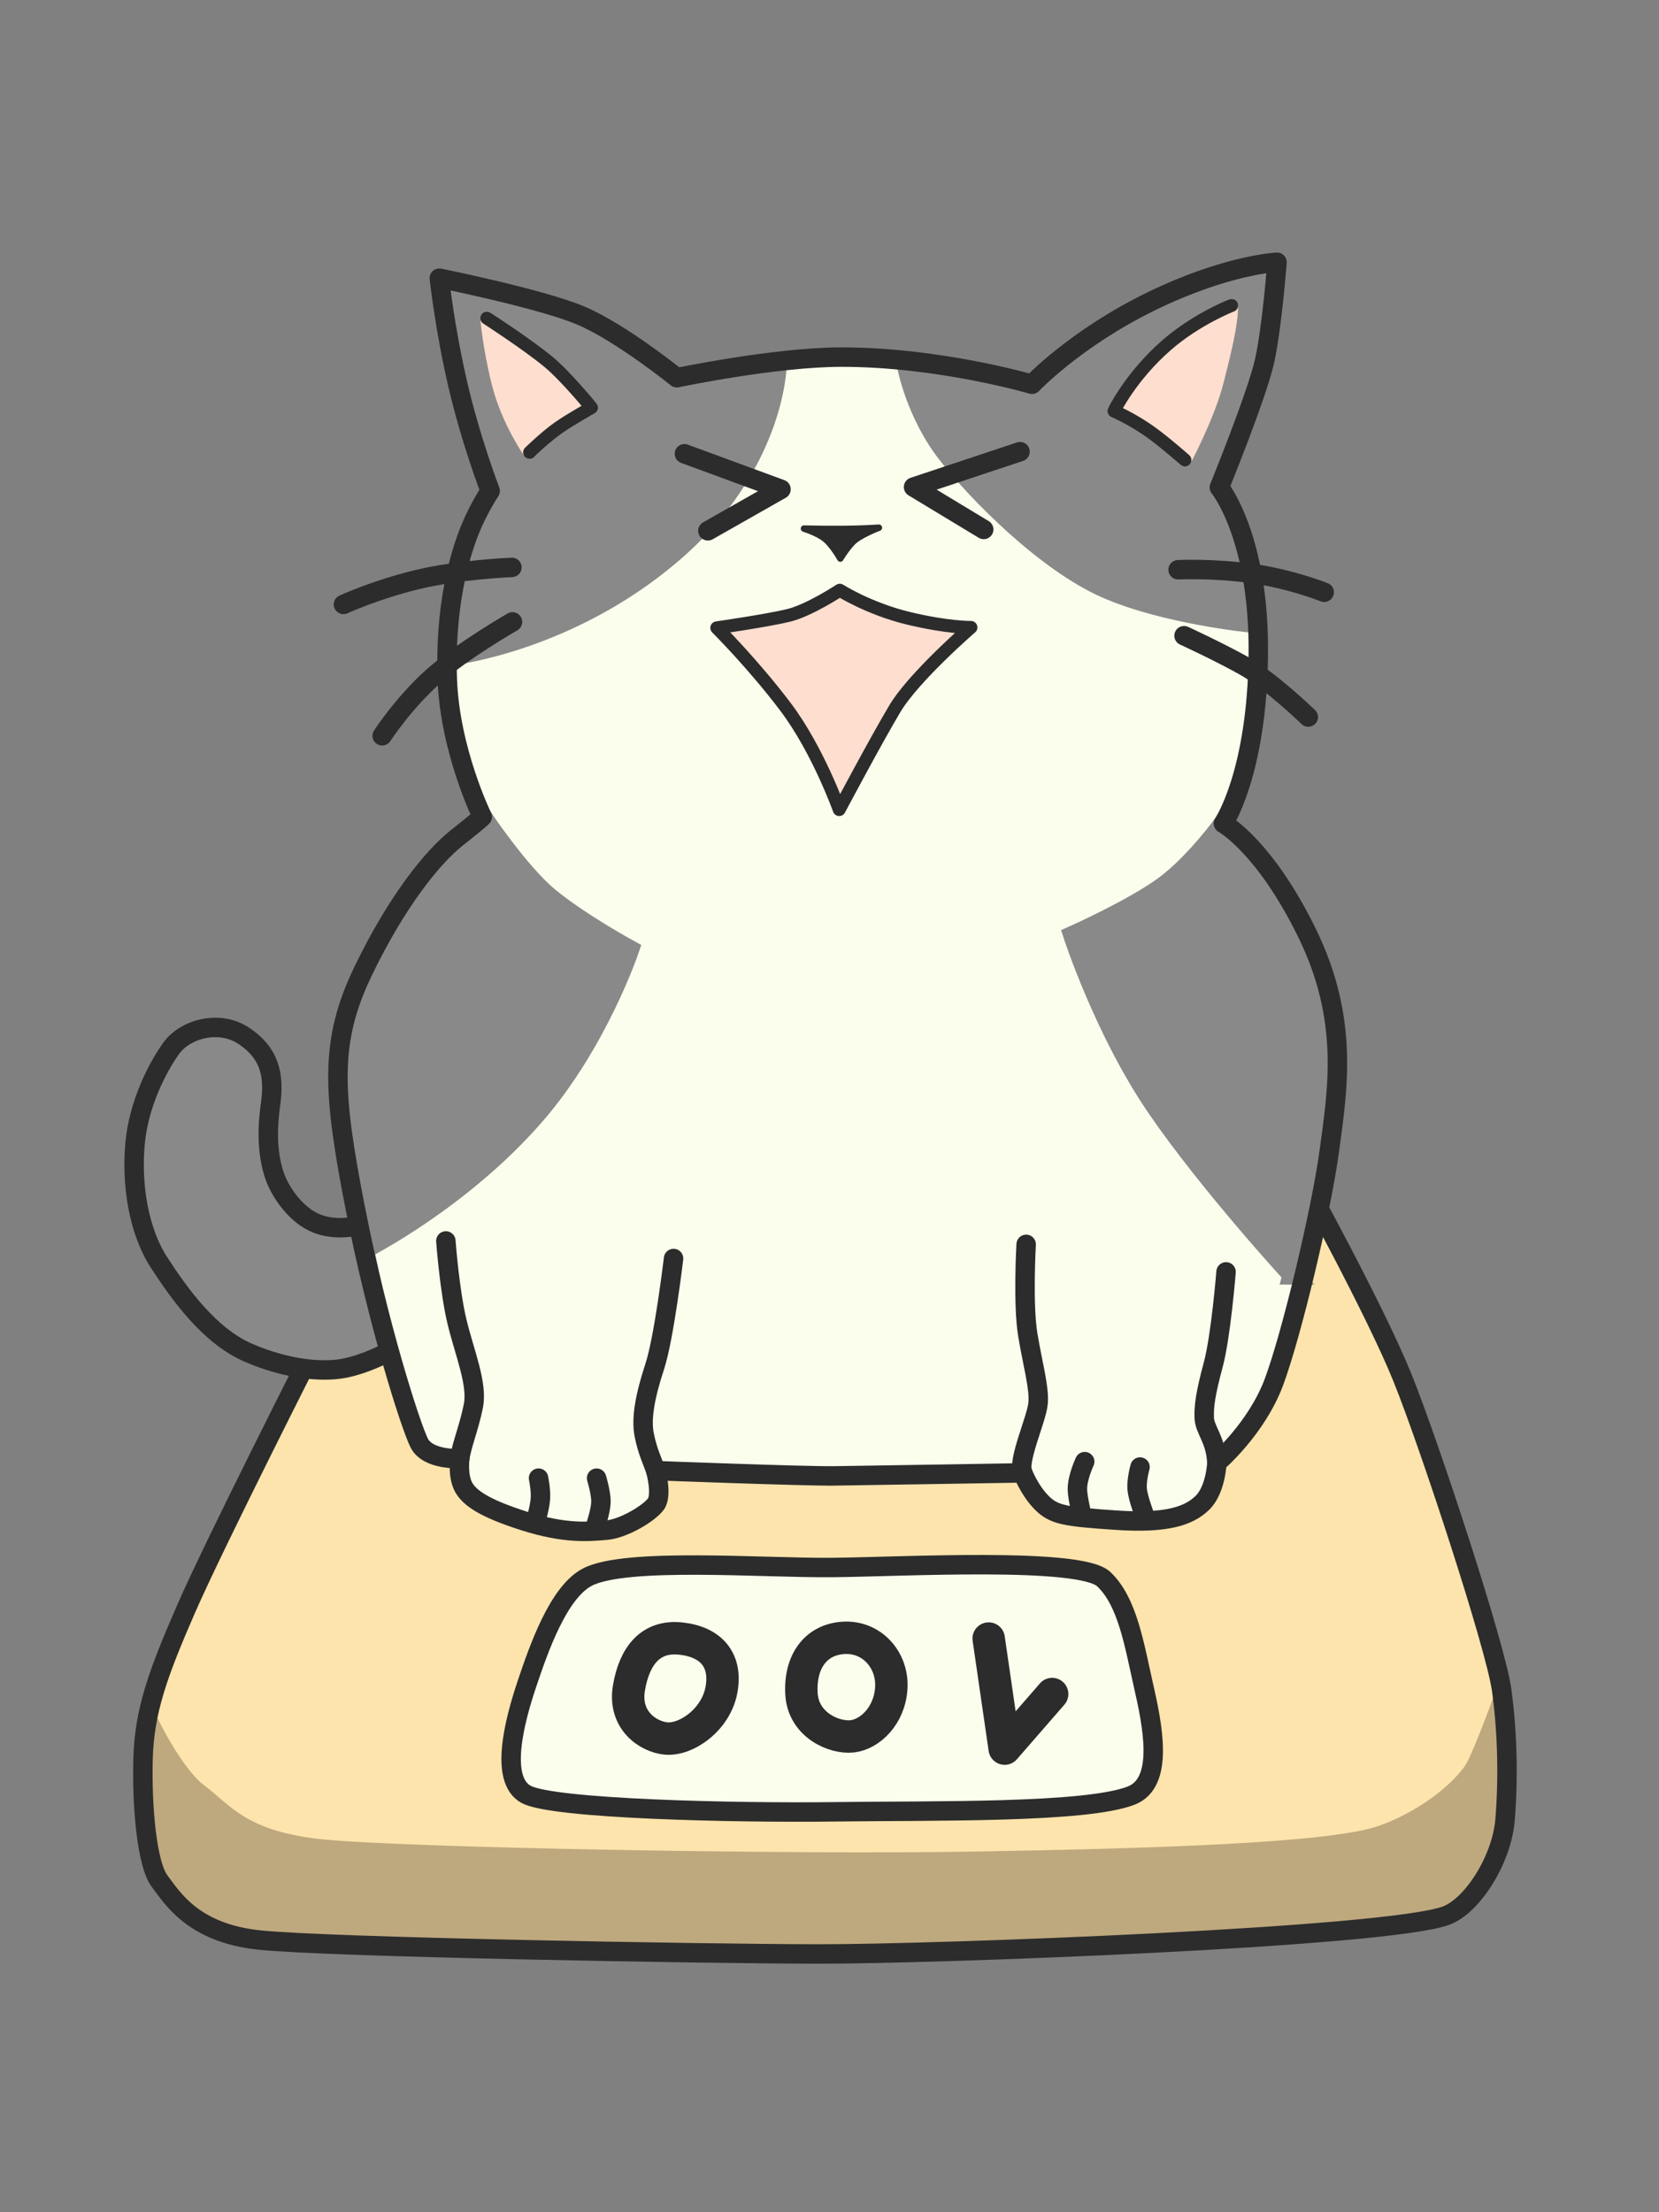<?xml version="1.0" encoding="UTF-8" standalone="no"?>
<!-- Created with Inkscape (http://www.inkscape.org/) -->

<svg
   version="1.1"
   id="svg55"
   width="1280"
   height="1706.667"
   viewBox="0 0 1280 1706.667"
   sodipodi:docname="icon_inkscape.svg"
   inkscape:version="1.1.2 (0a00cf5339, 2022-02-04)"
   xmlns:inkscape="http://www.inkscape.org/namespaces/inkscape"
   xmlns:sodipodi="http://sodipodi.sourceforge.net/DTD/sodipodi-0.dtd"
   xmlns="http://www.w3.org/2000/svg"
   xmlns:svg="http://www.w3.org/2000/svg">
  <rect x="0" y="0" width="1280" height="1706.667" fill="#808080" stroke="none"/>
  <defs
     id="defs59" />
  <sodipodi:namedview
     id="namedview57"
     pagecolor="#ffffff"
     bordercolor="#666666"
     borderopacity="1.0"
     inkscape:pageshadow="2"
     inkscape:pageopacity="0.0"
     inkscape:pagecheckerboard="0"
     showgrid="false"
     inkscape:zoom="0.47158032"
     inkscape:cx="383.81584"
     inkscape:cy="902.28531"
     inkscape:window-width="1920"
     inkscape:window-height="1019"
     inkscape:window-x="0"
     inkscape:window-y="30"
     inkscape:window-maximized="1"
     inkscape:current-layer="layer3" />
  <g
     inkscape:groupmode="layer"
     id="layer3"
     inkscape:label="scales"
     style="opacity:1">
    <path
       style="fill:#fde4ac;fill-opacity:1;stroke:none;stroke-width:15;stroke-linecap:butt;stroke-linejoin:miter;stroke-miterlimit:4;stroke-dasharray:none;stroke-opacity:1"
       d="m 243.01,1038.155 c 0,0 -77.233,152.224 -99.275,202.724 -22.042,50.5 -32.427,79.29 -33.372,116.407 -0.945,37.117 3.039,81.126 12.793,93.971 9.754,12.845 25.638,39.841 76.366,45.365 50.729,5.524 340.54,10.673 431.605,10.82 91.064,0.148 438.95,-12.78 484.539,-29.56 20.431,-7.52 43.072,-43.349 45.56,-73.953 2.488,-30.604 2.044,-66.588 -2.656,-100.341 -4.7,-33.753 -55.696,-189.203 -76.493,-240.69 -20.798,-51.487 -75.37,-150.632 -75.37,-150.632 z"
       id="path236088"
       sodipodi:nodetypes="cssssssssscc" />
    <path
       style="fill:#bea87e;fill-opacity:1;stroke:#bea87e;stroke-width:15;stroke-linecap:round;stroke-linejoin:round;stroke-miterlimit:4;stroke-dasharray:none;stroke-opacity:1"
       d="m 114.675,1328.532 c 0,0 19.446,40.861 38.586,55.009 19.14,14.148 32.38,35.663 91.224,42.542 58.845,6.879 366.442,12.247 505.849,9.884 139.406,-2.362 276.739,-6.536 315.391,-20.106 38.652,-13.57 66.169,-39.722 73.047,-53.209 6.878,-13.487 20.056,-49.501 20.056,-49.501 l 1.372,61.657 -10.125,60.9 -27.78,37.246 -66.658,14.049 -139.468,10.119 -222.06,6.474 -197.775,-0.42 -190.368,-3.301 -128.918,-10.181 -38.556,-23.483 -19.706,-33.899 -7.011,-74.81 z"
       id="path247356"
       sodipodi:nodetypes="cssssscccccccccccccc" />
    <path
       style="fill:none;stroke:#2c2c2c;stroke-width:15;stroke-linecap:butt;stroke-linejoin:miter;stroke-miterlimit:4;stroke-dasharray:none;stroke-opacity:1"
       d="m 243.01,1038.155 c 0,0 -77.233,152.224 -99.275,202.724 -22.042,50.5 -32.427,79.29 -33.372,116.407 -0.945,37.117 3.039,81.126 12.793,93.971 9.754,12.845 25.638,39.841 76.366,45.365 50.729,5.524 340.54,10.673 431.605,10.82 91.064,0.148 438.95,-12.78 484.539,-29.56 20.431,-7.52 43.072,-43.349 45.56,-73.953 2.488,-30.604 2.044,-66.588 -2.656,-100.341 -4.7,-33.753 -55.696,-189.203 -76.493,-240.69 -20.798,-51.487 -75.37,-150.632 -75.37,-150.632 z"
       id="path205536"
       sodipodi:nodetypes="cssssssssscc" />
    <path
       style="fill:#fbfeed;fill-opacity:1;stroke:#2c2c2c;stroke-width:15;stroke-linecap:butt;stroke-linejoin:miter;stroke-miterlimit:4;stroke-dasharray:none;stroke-opacity:1"
       d="m 644.242,1397.754 c 77.113,-1.002 193.678,1.115 228.617,-12.536 25.658,-10.025 16.36,-54.364 9.315,-85.344 -7.045,-30.98 -12.223,-64.414 -30.637,-81.662 -18.414,-17.248 -156.844,-9.348 -210.365,-8.917 -53.52,0.431 -158.935,-7.985 -188.166,7.501 -22.364,11.848 -37.461,55.446 -46.563,82.607 -9.944,29.672 -21.024,73.571 -0.593,84.866 20.431,11.296 161.279,14.487 238.393,13.485 z"
       id="path211073"
       sodipodi:nodetypes="zsssssszz" />
    <path
       style="fill:none;stroke:#2c2c2c;stroke-width:25;stroke-linecap:round;stroke-linejoin:round;stroke-miterlimit:4;stroke-dasharray:none;stroke-opacity:1"
       d="m 762.814,1264.087 12.345,84.931 36.623,-42.116"
       id="path218030"
       sodipodi:nodetypes="ccc" />
    <path
       style="fill:none;stroke:#2c2c2c;stroke-width:25;stroke-linecap:round;stroke-linejoin:round;stroke-miterlimit:4;stroke-dasharray:none;stroke-opacity:1"
       d="m 650.84,1263.567 c 21.939,-1.319 38.068,17.179 36.845,38.584 -1.223,21.404 -16.416,35.814 -30.125,37.382 -13.709,1.567 -37.774,-8.598 -39.184,-32.797 -1.41,-24.198 10.524,-41.85 32.463,-43.169 z"
       id="path218301"
       sodipodi:nodetypes="zzszz" />
    <path
       style="fill:none;stroke:#2c2c2c;stroke-width:25;stroke-linecap:round;stroke-linejoin:round;stroke-miterlimit:4;stroke-dasharray:none;stroke-opacity:1"
       d="m 525.098,1264.089 c 23.005,2.409 35.776,16.101 31.56,39.447 -4.216,23.345 -27.416,39.188 -42.882,37.651 -13.73,-1.365 -32.75,-14.03 -28.513,-39.013 4.237,-24.984 16.83,-40.492 39.835,-38.084 z"
       id="path218301-7"
       sodipodi:nodetypes="zzszz" />
  </g>
  <g
     inkscape:groupmode="layer"
     id="layer1"
     inkscape:label="cat"
     style="display:inline;opacity:1">
    <path
       style="display:inline;fill:#fbfeed;fill-opacity:1;stroke:none;stroke-width:1;stroke-linecap:butt;stroke-linejoin:round;stroke-miterlimit:4;stroke-dasharray:none;stroke-opacity:1"
       d="m 338.96,214.594 c 0,0 77.883,15.723 108.834,28.706 30.951,12.983 74.405,48.111 74.405,48.111 0,0 75.571,-15.925 127.186,-15.917 75.877,0.011 146.851,20.964 146.851,20.964 0,0 33.621,-35.555 91.966,-63.987 58.344,-28.432 97.071,-30.15 97.071,-30.15 0,0 -3.763,49.718 -9.557,76.005 -5.794,26.287 -34.927,97.701 -34.927,97.701 0,0 31.052,37.698 30.049,129.358 -1.003,91.66 -26.914,129.865 -26.914,129.865 0,0 31.639,17.397 64.446,84.38 32.807,66.983 23.627,120.745 17.375,167.489 -6.252,46.744 -29.391,143.206 -42.91,179.274 -13.518,36.068 -43.944,62.067 -43.944,62.067 0,0 -0.779,20.748 -11.155,30.899 -10.376,10.151 -27.355,16.083 -66.838,13.402 -39.483,-2.681 -47.904,-4.014 -57.349,-13.656 -9.444,-9.642 -14.435,-22.815 -14.435,-22.815 0,0 -122.417,2.025 -145.458,2.327 -23.041,0.302 -137.756,-4.065 -137.756,-4.065 0,0 5.284,18.905 0.081,25.886 -5.203,6.981 -24.71,18.994 -38.376,20.09 -13.666,1.095 -31.614,2.859 -62.753,-7.013 -31.139,-9.872 -42.728,-17.901 -47.282,-26.457 -4.554,-8.556 -2.821,-21.834 -2.821,-21.834 0,0 -24.639,1.499 -31.365,-12.082 -6.727,-13.582 -31.788,-91.603 -49.326,-181.379 -17.538,-89.776 -19.919,-128.418 6.019,-182.379 25.938,-53.96 53.759,-88.265 72.119,-102.796 18.36,-14.531 19.907,-16.396 19.907,-16.396 0,0 -25.042,-51.131 -26.999,-106.214 -1.957,-55.083 8.883,-94.518 18.076,-116.791 6.392,-15.485 15.021,-28.472 15.021,-28.472 0,0 -14.816,-38.371 -24.971,-82.006 -10.155,-43.635 -14.271,-82.115 -14.271,-82.115 z"
       id="path180194"
       sodipodi:nodetypes="cscscscscscssscssscscsssscsssscsscscc" />
    <path
       style="display:inline;fill:#898989;fill-opacity:1;stroke:#2c2c2c;stroke-width:15;stroke-linecap:round;stroke-linejoin:round;stroke-miterlimit:4;stroke-dasharray:none;stroke-opacity:1"
       d="m 275.518,945.605 c 0,0 -16.027,4.493 -31.576,-1.859 -15.549,-6.353 -28.192,-24.244 -32.533,-37.921 -4.341,-13.677 -5.938,-30.791 -2.675,-53.823 3.263,-23.032 -0.985,-39.688 -20.377,-52.723 -19.392,-13.035 -45.694,-5.22 -56.163,9.316 -10.469,14.536 -25.217,42.7 -28.015,73.837 -2.798,31.137 2.514,66.898 18.606,91.667 16.091,24.77 39.038,56.666 68.99,69.563 29.952,12.897 56.667,15.052 73.186,12.023 16.519,-3.029 33.388,-12.014 33.388,-12.014"
       id="path3604" />
    <path
       style="fill:#898989;fill-opacity:1;stroke:#898989;stroke-width:15;stroke-linecap:butt;stroke-linejoin:miter;stroke-miterlimit:4;stroke-dasharray:none;stroke-opacity:1"
       d="m 997.065,983.519 c 0,0 -64.792,-70.506 -104.991,-129.345 -40.199,-58.838 -64.175,-132.509 -64.175,-132.509 0,0 46.968,-20.961 70.622,-38.523 23.654,-17.562 45.402,-47.894 45.402,-47.894 109.938,111.136 85.281,229.003 53.141,348.27 z"
       id="path148605"
       sodipodi:nodetypes="cscscc" />
    <path
       style="display:inline;fill:#898989;fill-opacity:1;stroke:#898989;stroke-width:15;stroke-linecap:butt;stroke-linejoin:miter;stroke-miterlimit:4;stroke-dasharray:none;stroke-opacity:1"
       d="m 280.918,963.758 c 0,0 74.469,-37.357 131.854,-103.316 48.58,-55.839 72.875,-127.864 72.875,-127.864 0,0 -38.02,-20.735 -61.896,-40.389 -22.746,-18.724 -51.648,-61.998 -51.648,-61.998 -117.866,124.732 -116.009,219.501 -91.185,333.567 z"
       id="path148605-6"
       sodipodi:nodetypes="cscscc" />
    <path
       style="fill:#898989;fill-opacity:1;stroke:#898989;stroke-width:15;stroke-linecap:butt;stroke-linejoin:miter;stroke-miterlimit:4;stroke-dasharray:none;stroke-opacity:1"
       d="m 599.417,282.479 c 0,0 -1.377,76.768 -80.968,144.762 -79.592,67.994 -168.605,78.271 -168.605,78.271 0,0 -1.658,-37.742 6.623,-64.367 8.282,-26.625 27.604,-62.687 27.604,-62.687 0,0 -22.321,-55.987 -27.152,-86.445 -4.831,-30.458 -11.114,-70.323 -11.114,-70.323 0,0 55.396,12.347 72.612,17.87 17.217,5.523 37.945,11.876 49.833,18.792 11.888,6.916 52.863,38.893 52.863,38.893 z"
       id="path167048" />
    <path
       style="fill:#898989;fill-opacity:1;stroke:#898989;stroke-width:15;stroke-linecap:butt;stroke-linejoin:miter;stroke-miterlimit:4;stroke-dasharray:none;stroke-opacity:1"
       d="m 699.721,282.806 c 0,0 6.67,35.93 30.74,67 24.07,31.07 76.948,84.003 122.674,104.146 45.727,20.143 112.128,26.623 112.128,26.623 0,0 -1.443,-39.331 -8.95,-61.728 -7.507,-22.397 -19.329,-40.4 -19.329,-40.4 l 5.732,-19.526 c 0,0 20.095,-47.188 25.395,-67.293 5.3,-20.105 11.737,-83.029 11.737,-83.029 0,0 -28.615,5.019 -40.538,8.623 -38.873,11.752 -87.222,39.396 -97.94,47.142 -10.718,7.746 -43.426,36.024 -43.426,36.024 z"
       id="path176784"
       sodipodi:nodetypes="csscsccscsscc" />
    <path
       style="display:inline;fill:none;fill-opacity:1;stroke:#2c2c2c;stroke-width:15;stroke-linecap:butt;stroke-linejoin:round;stroke-miterlimit:4;stroke-dasharray:none;stroke-opacity:1"
       d="m 338.96,214.594 c 0,0 77.883,15.723 108.834,28.706 30.951,12.983 74.405,48.111 74.405,48.111 0,0 75.571,-15.925 127.186,-15.917 75.877,0.011 146.851,20.964 146.851,20.964 0,0 33.621,-35.555 91.966,-63.987 58.344,-28.432 97.071,-30.15 97.071,-30.15 0,0 -3.763,49.718 -9.557,76.005 -5.794,26.287 -34.927,97.701 -34.927,97.701 0,0 31.052,37.698 30.049,129.358 -1.003,91.66 -26.914,129.865 -26.914,129.865 0,0 31.639,17.397 64.446,84.38 32.807,66.983 23.627,120.745 17.375,167.489 -6.252,46.744 -29.391,143.206 -42.91,179.274 -13.518,36.068 -43.944,62.067 -43.944,62.067 0,0 -0.779,20.748 -11.155,30.899 -10.376,10.151 -27.355,16.083 -66.838,13.402 -39.483,-2.681 -47.904,-4.014 -57.349,-13.656 -9.444,-9.642 -14.435,-22.815 -14.435,-22.815 0,0 -122.417,2.025 -145.458,2.327 -23.041,0.302 -137.756,-4.065 -137.756,-4.065 0,0 5.284,18.905 0.081,25.886 -5.203,6.981 -24.71,18.994 -38.376,20.09 -13.666,1.095 -31.614,2.859 -62.753,-7.013 -31.139,-9.872 -42.728,-17.901 -47.282,-26.457 -4.554,-8.556 -2.821,-21.834 -2.821,-21.834 0,0 -24.639,1.499 -31.365,-12.082 -6.727,-13.582 -31.788,-91.603 -49.326,-181.379 -17.538,-89.776 -19.919,-128.418 6.019,-182.379 25.938,-53.96 53.759,-88.265 72.119,-102.796 18.36,-14.531 19.907,-16.396 19.907,-16.396 0,0 -25.042,-51.131 -26.999,-106.214 -1.957,-55.083 8.883,-94.518 18.076,-116.791 6.392,-15.485 15.021,-28.472 15.021,-28.472 0,0 -14.816,-38.371 -24.971,-82.006 -10.155,-43.635 -14.271,-82.115 -14.271,-82.115 z"
       id="path993"
       sodipodi:nodetypes="cscscscscscssscssscscsssscsssscsscscc" />
    <path
       style="display:inline;fill:none;stroke:#2c2c2c;stroke-width:15;stroke-linecap:round;stroke-linejoin:round;stroke-miterlimit:4;stroke-dasharray:none;stroke-opacity:1"
       d="m 791.729,959.986 c 0,0 -2.645,46.402 1.273,69.842 3.918,23.441 8.943,40.483 7.945,52.649 -0.998,12.165 -16.241,44.603 -11.833,53.813"
       id="path2010"
       sodipodi:nodetypes="cssc" />
    <path
       style="display:inline;fill:none;stroke:#2c2c2c;stroke-width:15;stroke-linecap:round;stroke-linejoin:round;stroke-miterlimit:4;stroke-dasharray:none;stroke-opacity:1"
       d="m 945.96,981.22 c 0,0 -3.929,49.346 -9.855,71.519 -5.926,22.173 -7.351,31.881 -6.959,41.211 0.391,9.33 8.844,16.348 9.745,34.511"
       id="path2817"
       sodipodi:nodetypes="cssc" />
    <path
       style="display:inline;fill:none;stroke:#2c2c2c;stroke-width:15;stroke-linecap:round;stroke-linejoin:round;stroke-miterlimit:4;stroke-dasharray:none;stroke-opacity:1"
       d="m 519.681,970.894 c 0,0 -7.292,61.298 -14.518,83.308 -7.226,22.011 -10.705,39.777 -8.142,52.668 2.562,12.89 5.986,19.264 8.879,27.682"
       id="path3160"
       sodipodi:nodetypes="cssc" />
    <path
       style="display:inline;fill:none;stroke:#2c2c2c;stroke-width:15;stroke-linecap:round;stroke-linejoin:round;stroke-miterlimit:4;stroke-dasharray:none;stroke-opacity:1"
       d="m 344.002,957.358 c 0,0 2.832,38.736 8.718,62.834 5.886,24.098 15.919,47.621 12.488,64.562 -3.431,16.942 -9.135,30.291 -10.46,40.469"
       id="path3261"
       sodipodi:nodetypes="cssc" />
    <path
       style="display:inline;fill:#fedecf;fill-opacity:1;stroke:#2c2c2c;stroke-width:10;stroke-linecap:round;stroke-linejoin:round;stroke-miterlimit:4;stroke-dasharray:none;stroke-opacity:1"
       d="m 647.929,455.343 c 0,0 22.372,14.267 53.01,21.65 30.638,7.383 48.176,7.04 48.176,7.04 0,0 -43.93,38.004 -58.636,62.615 -14.707,24.611 -42.98,77.902 -42.98,77.902 0,0 -16.317,-45.857 -41.27,-78.979 -24.953,-33.123 -53.184,-61.203 -53.184,-61.203 0,0 39.477,-5.681 55.535,-9.644 16.058,-3.962 39.35,-19.38 39.35,-19.38 z"
       id="path3771"
       sodipodi:nodetypes="cscscscsc" />
    <path
       style="display:inline;fill:none;stroke:#2c2c2c;stroke-width:15;stroke-linecap:round;stroke-linejoin:round;stroke-miterlimit:4;stroke-dasharray:none;stroke-opacity:1"
       d="m 528.066,350.067 74.527,27.399 -56.439,32.047"
       id="path5273" />
    <path
       style="display:inline;fill:none;stroke:#2c2c2c;stroke-width:15;stroke-linecap:round;stroke-linejoin:round;stroke-miterlimit:4;stroke-dasharray:none;stroke-opacity:1"
       d="m 787,348.446 -82.136,27.303 54.117,32.713"
       id="path5374"
       sodipodi:nodetypes="ccc" />
    <path
       style="display:inline;fill:#2c2c2c;fill-opacity:1;stroke:#2c2c2c;stroke-width:5;stroke-linecap:square;stroke-linejoin:round;stroke-miterlimit:4;stroke-dasharray:none;stroke-opacity:1"
       d="m 620.31,407.809 c 19.636,0.481 40.252,0.471 57.787,-0.693 0,0 -15.132,5.692 -20.402,11.279 -5.27,5.586 -9.352,12.529 -9.352,12.529 0,0 -5.707,-10.165 -11.5,-15.004 -5.793,-4.839 -16.533,-8.111 -16.533,-8.111 z"
       id="path6021"
       sodipodi:nodetypes="ccscsc" />
    <path
       style="display:inline;fill:none;stroke:#2c2c2c;stroke-width:15;stroke-linecap:round;stroke-linejoin:round;stroke-miterlimit:4;stroke-dasharray:none;stroke-opacity:1"
       d="m 264.995,466.317 c 0,0 24.042,-11.145 56.4,-19.056 32.358,-7.912 73.566,-9.528 73.566,-9.528"
       id="path9327" />
    <path
       style="display:inline;fill:none;stroke:#2c2c2c;stroke-width:15;stroke-linecap:round;stroke-linejoin:round;stroke-miterlimit:4;stroke-dasharray:none;stroke-opacity:1"
       d="m 294.864,567.646 c 0,0 16.769,-25.765 39.692,-45.986 22.923,-20.222 60.868,-41.897 60.868,-41.897"
       id="path9428" />
    <path
       style="display:inline;fill:none;stroke:#2c2c2c;stroke-width:15;stroke-linecap:round;stroke-linejoin:round;stroke-miterlimit:4;stroke-dasharray:none;stroke-opacity:1"
       d="m 1021.667,456.914 c 0,0 -25.817,-10.412 -56.368,-14.56 -30.551,-4.148 -56.337,-2.808 -56.337,-2.808"
       id="path9529" />
    <path
       style="display:inline;fill:none;stroke:#2c2c2c;stroke-width:15;stroke-linecap:round;stroke-linejoin:round;stroke-miterlimit:4;stroke-dasharray:none;stroke-opacity:1"
       d="m 913.554,490.441 c 0,0 26.58,12.175 46.745,23.48 20.165,11.305 49.103,39.257 49.103,39.257"
       id="path9630" />
    <path
       style="display:inline;fill:none;stroke:#2c2c2c;stroke-width:15;stroke-linecap:round;stroke-linejoin:round;stroke-miterlimit:4;stroke-dasharray:none;stroke-opacity:1"
       d="m 415.511,1140.344 c 0,0 1.972,9.197 1.399,16.39 -0.573,7.194 -4.012,18.252 -4.012,18.252"
       id="path9731" />
    <path
       style="display:inline;fill:none;stroke:#2c2c2c;stroke-width:15;stroke-linecap:round;stroke-linejoin:round;stroke-miterlimit:4;stroke-dasharray:none;stroke-opacity:1"
       d="m 460.305,1140.361 c 0,0 3.575,11.588 3.348,18.676 -0.224,6.979 -4.343,18.949 -4.343,18.949"
       id="path9731-3"
       sodipodi:nodetypes="csc" />
    <path
       style="display:inline;fill:none;stroke:#2c2c2c;stroke-width:15;stroke-linecap:round;stroke-linejoin:round;stroke-miterlimit:4;stroke-dasharray:none;stroke-opacity:1"
       d="m 879.586,1131.771 c 0,0 -2.945,10.34 -2.176,17.515 0.726,6.776 5.718,19.977 5.718,19.977"
       id="path9731-7"
       sodipodi:nodetypes="csc" />
    <path
       style="display:inline;fill:none;stroke:#2c2c2c;stroke-width:15;stroke-linecap:round;stroke-linejoin:round;stroke-miterlimit:4;stroke-dasharray:none;stroke-opacity:1"
       d="m 836.908,1127.612 c 0,0 -5.773,12.207 -5.639,21.422 0.099,6.813 3.799,21.436 3.799,21.436"
       id="path9731-1"
       sodipodi:nodetypes="csc" />
    <path
       style="fill:#fedecf;fill-opacity:1;stroke:#fedecf;stroke-width:10;stroke-linecap:butt;stroke-linejoin:round;stroke-miterlimit:4;stroke-dasharray:none;stroke-opacity:1"
       d="m 950.299,235.607 c 0,0 -29.372,17.575 -45.06,29.429 -17.506,13.228 -33.887,39.966 -36.999,44.285 -3.112,4.319 -8.778,7.852 -8.778,7.852 0,0 19.575,7.645 25.178,11.185 5.603,3.541 29.589,26.54 29.589,26.54 0,0 18.23,-33.989 25.13,-61.392 6.204,-24.643 10.68,-42.452 10.94,-57.899 z"
       id="path193023"
       sodipodi:nodetypes="csscscsc" />
    <path
       style="display:inline;fill:none;stroke:#2c2c2c;stroke-width:10;stroke-linecap:round;stroke-linejoin:round;stroke-miterlimit:4;stroke-dasharray:none;stroke-opacity:1"
       d="m 950.299,235.607 c 0,0 -26.998,10.415 -50.199,30.654 -27.95,24.383 -40.638,50.912 -40.638,50.912 0,0 14.39,5.898 30.061,17.445 11.581,8.534 24.707,20.28 24.707,20.28"
       id="path7425"
       sodipodi:nodetypes="cscsc" />
    <path
       style="fill:#fedecf;fill-opacity:1;stroke:#fedecf;stroke-width:10;stroke-linecap:round;stroke-linejoin:round;stroke-miterlimit:4;stroke-dasharray:none;stroke-opacity:1"
       d="m 375.553,245.408 46.88,34.136 33.967,34.951 -25.4,13.914 -22.392,20.599 c 0,0 -16.607,-23.819 -23.895,-51.948 -7.287,-28.128 -9.161,-51.653 -9.161,-51.653 z"
       id="path202418" />
    <path
       style="display:inline;fill:none;stroke:#2c2c2c;stroke-width:10;stroke-linecap:round;stroke-linejoin:round;stroke-miterlimit:4;stroke-dasharray:none;stroke-opacity:1"
       d="m 375.553,245.408 c 0,0 30.967,19.97 47.716,33.839 13.299,11.012 33.132,35.248 33.132,35.248 0,0 -15.501,8.502 -25.414,15.408 -9.875,6.88 -22.378,19.106 -22.378,19.106"
       id="path8034"
       sodipodi:nodetypes="cscsc" />
  </g>
</svg>
